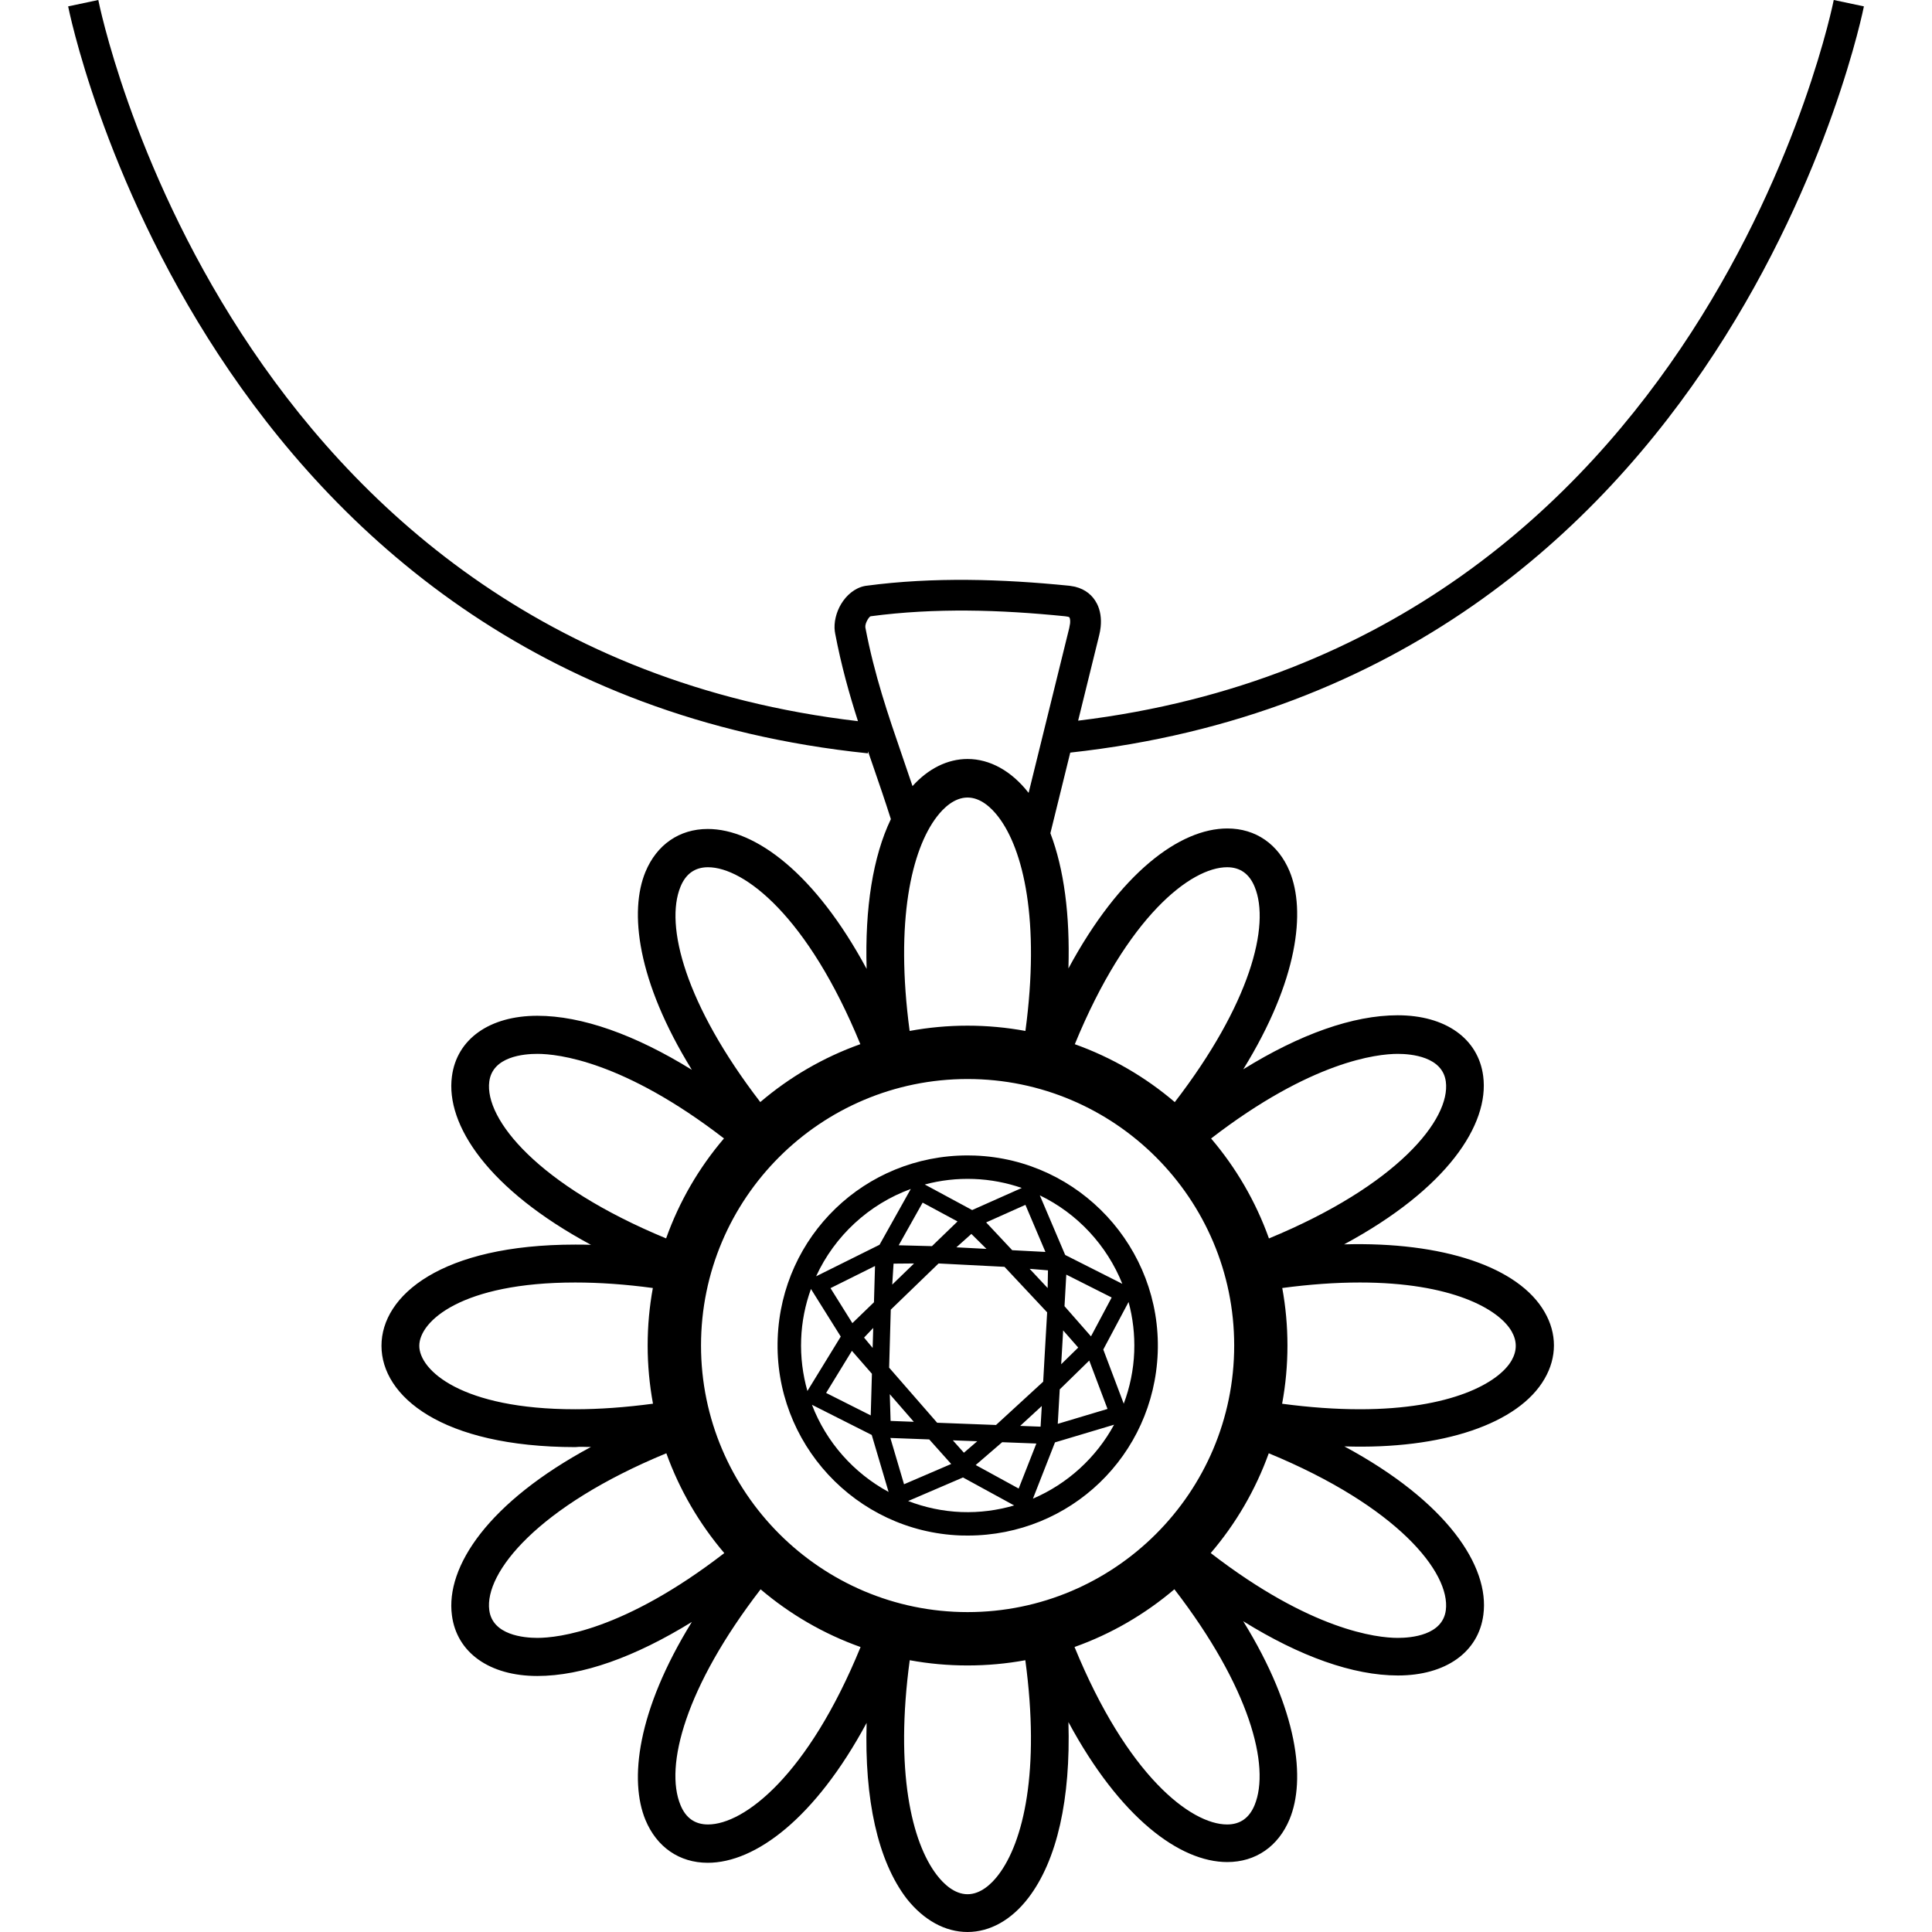 <?xml version="1.0" encoding="UTF-8"?>
<!DOCTYPE svg PUBLIC "-//W3C//DTD SVG 1.1//EN" "http://www.w3.org/Graphics/SVG/1.1/DTD/svg11.dtd">
<!-- Creator: CorelDRAW X7 -->
<svg xmlns="http://www.w3.org/2000/svg" xml:space="preserve" width="50px" height="50px" version="1.1" style="shape-rendering:geometricPrecision; text-rendering:geometricPrecision; image-rendering:optimizeQuality; fill-rule:evenodd; clip-rule:evenodd"
viewBox="0 0 468662 469448"
 xmlns:xlink="http://www.w3.org/1999/xlink">
 <defs>
  <style type="text/css">
   <![CDATA[
    .fil0 {fill:none}
    .fil1 {fill:black;fill-rule:nonzero}
   ]]>
  </style>
 </defs>
 <g id="Layer_x0020_1">
  <rect class="fil0" x="-6" y="766" width="468673" height="468673"/>
  <path class="fil1" d="M216075 199036c-1406,-4450 -2868,-8679 -4285,-12798l-1262 -3664 -44 476c-161716,-16751 -194221,-181035 -194320,-181500l7329 -1550c88,454 31143,157243 184588,175233 -2136,-6653 -4063,-13517 -5557,-21378l-11 -122 -34 -210 -22 -66c-299,-2170 332,-4695 1528,-6687 1284,-2148 3344,-3919 5768,-4384l211 -34 155 -22c8115,-1085 16396,-1494 24688,-1428 8237,66 16474,609 24534,1417l265 33 975 166 276 56c2536,631 4263,2114 5259,4063l11 0c864,1683 1130,3664 930,5635l0 22c-66,687 -199,1395 -365,2070l-5115 20748c152593,-18555 183515,-174658 183603,-175112l7329 1550c-99,465 -32427,163719 -192847,181323l-4827 19584c3321,8724 4782,19917 4384,32859 12521,-23227 27058,-34010 38616,-34010 6897,0 12389,3819 15134,10440 3930,9543 2137,26371 -11270,48082 13739,-8514 26648,-13131 37531,-13131 11624,0 19585,5680 20769,14758 1561,11846 -8879,27490 -33789,40908 24024,-675 42425,5491 48713,16441 3022,5214 3022,10993 0,16208 -6288,10938 -24810,17226 -48657,16440 24910,13418 35350,29117 33777,40908 -1173,9089 -9144,14758 -20758,14758 -10883,0 -23792,-4606 -37597,-13186 13407,21711 15211,38550 11281,48082 -2745,6632 -8248,10440 -15156,10440 -11558,0 -26084,-10783 -38594,-34010 553,18577 -2701,33556 -9765,42756 -4096,5336 -9311,8248 -14758,8248 -5447,0 -10639,-2889 -14746,-8060 -7075,-9211 -10319,-24190 -9765,-42756 -12510,23227 -27047,33999 -38605,33999l0 0c-6897,0 -12400,-3808 -15145,-10429 -3930,-9532 -2126,-26371 11281,-48093 -13805,8525 -26659,13131 -37542,13131l0 0c-11614,0 -19585,-5669 -20758,-14747 -1572,-11846 8868,-27501 33789,-40908 -1296,44 -2524,-122 -3820,44 -32549,-44 -47085,-12388 -47085,-24622 0,-12233 14536,-24589 47085,-24589 1229,0 2524,0 3820,56 -24921,-13407 -35361,-29128 -33789,-40908 1173,-9089 9144,-14747 20758,-14747 10828,0 23737,4595 37542,13131 -13407,-21722 -15211,-38550 -11281,-48082 2745,-6632 8248,-10440 15145,-10440 11558,0 26095,10772 38605,33999 -443,-14769 1517,-27268 5890,-36391zm16905 174060l1772 22c24943,0 45214,-19507 46166,-44439 941,-25441 -18998,-46941 -44428,-47894l-1771 -33c-24933,0 -45204,19519 -46145,44440 -963,25441 18954,46941 44406,47904zm-5314 -66094l16020 819 4130 4406 6233 6654 -620 10728 -343 6122 -11459 10518 -14304 -543 -11669 -13385 388 -13739 11 -354 11613 -11226zm-11259 5137l321 -5093 4982 -44 -5303 5137zm15588 -9056l3642 -3255 3665 3631 -7307 -376zm17802 5225l4451 366 -78 4306 -4373 -4672zm2945 33335l0 100 -11 144 -277 4772 -4738 -178 -221 -11 5247 -4827zm-15676 8558l-3244 2790 -2690 -3011 5934 221zm-15411 -4716l-89 -11 -5558 -210 -199 -6499 5846 6720zm-5702 3919l9444 354 5336 5968 -11459 4926 -3321 -11248zm17249 18002c-4561,-177 -8890,-1129 -12931,-2679l13329 -5724 12433 6797c-4063,1185 -8370,1772 -12831,1606zm3487 -11426l6433 -5546 8303 321 -4296 10938 -10440 -5713zm13906 8171l5358 -13673 14359 -4296c-4351,8016 -11315,14371 -19717,17969zm11004 -36712l-4140 4052 387 -6631 89 -1595 3664 4174zm-3332 -10052l432 -7673 11026 5558 -5026 9444 -6432 -7329zm6011 13207l4440 11758 -12090 3620 476 -8325 0 -45 7174 -7008zm10928 -2114c-166,4428 -1074,8657 -2547,12599l-4971 -13164 6145 -11547c1040,3842 1528,7905 1373,12112zm-2890 -16529l-13872 -7008 0 -67 -44 -11 -6134 -14414c9123,4406 16286,12111 20050,21500zm-18688 -7750l-8071 -421 -6333 -6753 9544 -4263 4860 11437zm-17359 -17725c4063,155 7960,919 11613,2181l-12056 5369 -11514 -6210c3797,-1019 7816,-1495 11957,-1340zm-3997 10318l-6189 5979 -22 22 -8082 -211 5812 -10362 8481 4572zm-11359 -7893l-7595 13562 -15411 7661c4517,-9831 12843,-17515 23006,-21223zm-11348 36114l2225 -2348 -144 4861 -2081 -2513zm1904 8790l-288 10119 -10838 -5458 6266 -10230 4860 5569zm-4749 -12300l-5314 -8503 10816 -5380 -255 8812 -5247 5071zm-12444 3908c155,-4284 996,-8381 2380,-12211l7241 11569 -8104 13219c-1130,-3986 -1683,-8215 -1517,-12577zm17149 23260l4096 13850c-8491,-4605 -15156,-12111 -18621,-21179l14525 7329zm-54448 -21732c0,-4783 432,-9433 1262,-13972 -6642,-897 -12942,-1339 -18876,-1339 -27600,0 -37874,9421 -37874,15377 0,5945 10274,15422 37874,15422l0 0c5945,0 12256,-465 18910,-1350 -842,-4584 -1296,-9311 -1296,-14138zm4484 -26028c3200,-8979 7993,-17183 14060,-24290 -24356,-18777 -40310,-20548 -45347,-20548 -3266,0 -10894,620 -11680,6742 -1173,9123 11780,25198 42967,38096zm22884 -33125c7108,-6067 15333,-10872 24312,-14071 -12743,-31055 -28209,-42990 -37022,-42990 -3144,0 -5391,1584 -6675,4728 -3875,9421 1173,28641 19385,52333zm36291 -17282c4572,-841 9256,-1284 14060,-1284 4816,0 9499,443 14072,1284 3598,-26770 -465,-44074 -6599,-52056 -1638,-2137 -4262,-4661 -7462,-4661 -3199,0 -5834,2524 -7461,4661 -6123,7982 -10197,25286 -6610,52056zm40133 3222c8967,3210 17204,8004 24290,14071 18245,-23703 23316,-42923 19396,-52344 -1295,-3144 -3531,-4728 -6675,-4728 -8780,0 -24257,11924 -37011,43001zm33114 22906c6055,7107 10860,15322 14060,24290 31198,-12887 44196,-28984 42978,-38107 -797,-6078 -8425,-6742 -11680,-6742 -5049,0 -21013,1793 -45358,20559zm17293 36335c830,4539 1262,9200 1262,13972 0,4838 -443,9554 -1296,14149 6654,885 12965,1339 18910,1339 22098,0 33722,-6388 36867,-11890 1328,-2358 1328,-4661 0,-7019 -3145,-5491 -14714,-11890 -36867,-11890 -5934,0 -12234,453 -18876,1339zm-3277 40155c-3233,8957 -8038,17171 -14105,24246 24412,18832 40398,20614 45447,20614 3255,0 10883,-620 11680,-6731 1173,-9134 -11802,-25242 -43022,-38129zm-22929 33047c-7118,6045 -15311,10839 -24268,14027 12765,31177 28243,43122 37078,43122 3144,0 5380,-1561 6675,-4705 3886,-9444 -1195,-28696 -19485,-52444zm-36224 17238c-4562,841 -9256,1273 -14050,1273 -4804,0 -9476,-432 -14038,-1273 -3631,26847 443,44207 6588,52200 1627,2126 4262,4661 7461,4661 3200,0 5835,-2524 7462,-4661 6134,-7993 10208,-25341 6577,-52200zm-40033 -3200c-8968,-3188 -17183,-7982 -24290,-14027 -18290,23737 -23394,42989 -19463,52433 1284,3144 3531,4705 6675,4705l0 0c8824,0 24324,-11945 37078,-43111zm-33114 -22828c-6056,-7108 -10861,-15312 -14083,-24257 -31231,12887 -44240,28995 -43022,38129 786,6056 8414,6731 11680,6731l0 0c5049,0 21024,-1771 45425,-20603zm-5657 -50440c0,35660 29094,64777 64777,64777 35682,0 64777,-29017 64777,-64777 0,-35660 -29040,-64755 -64777,-64755 -35749,0 -64777,29006 -64777,64755zm79601 -134282l9886 -40110 0 -22 188 -1030c56,-587 23,-1118 -132,-1428l0 -22c-34,-56 -144,-133 -344,-188l-675 -111c-7905,-797 -15876,-1329 -23725,-1384 -7850,-55 -15766,332 -23604,1384 -166,55 -465,398 -731,852 -376,642 -597,1351 -531,1838l-11 0 0 22 11 0c2214,11625 5524,21224 9001,31343l2458 7207c3852,-4274 8524,-6587 13373,-6587 5447,0 10662,2922 14758,8137l78 99z"/>
 </g>
</svg>
